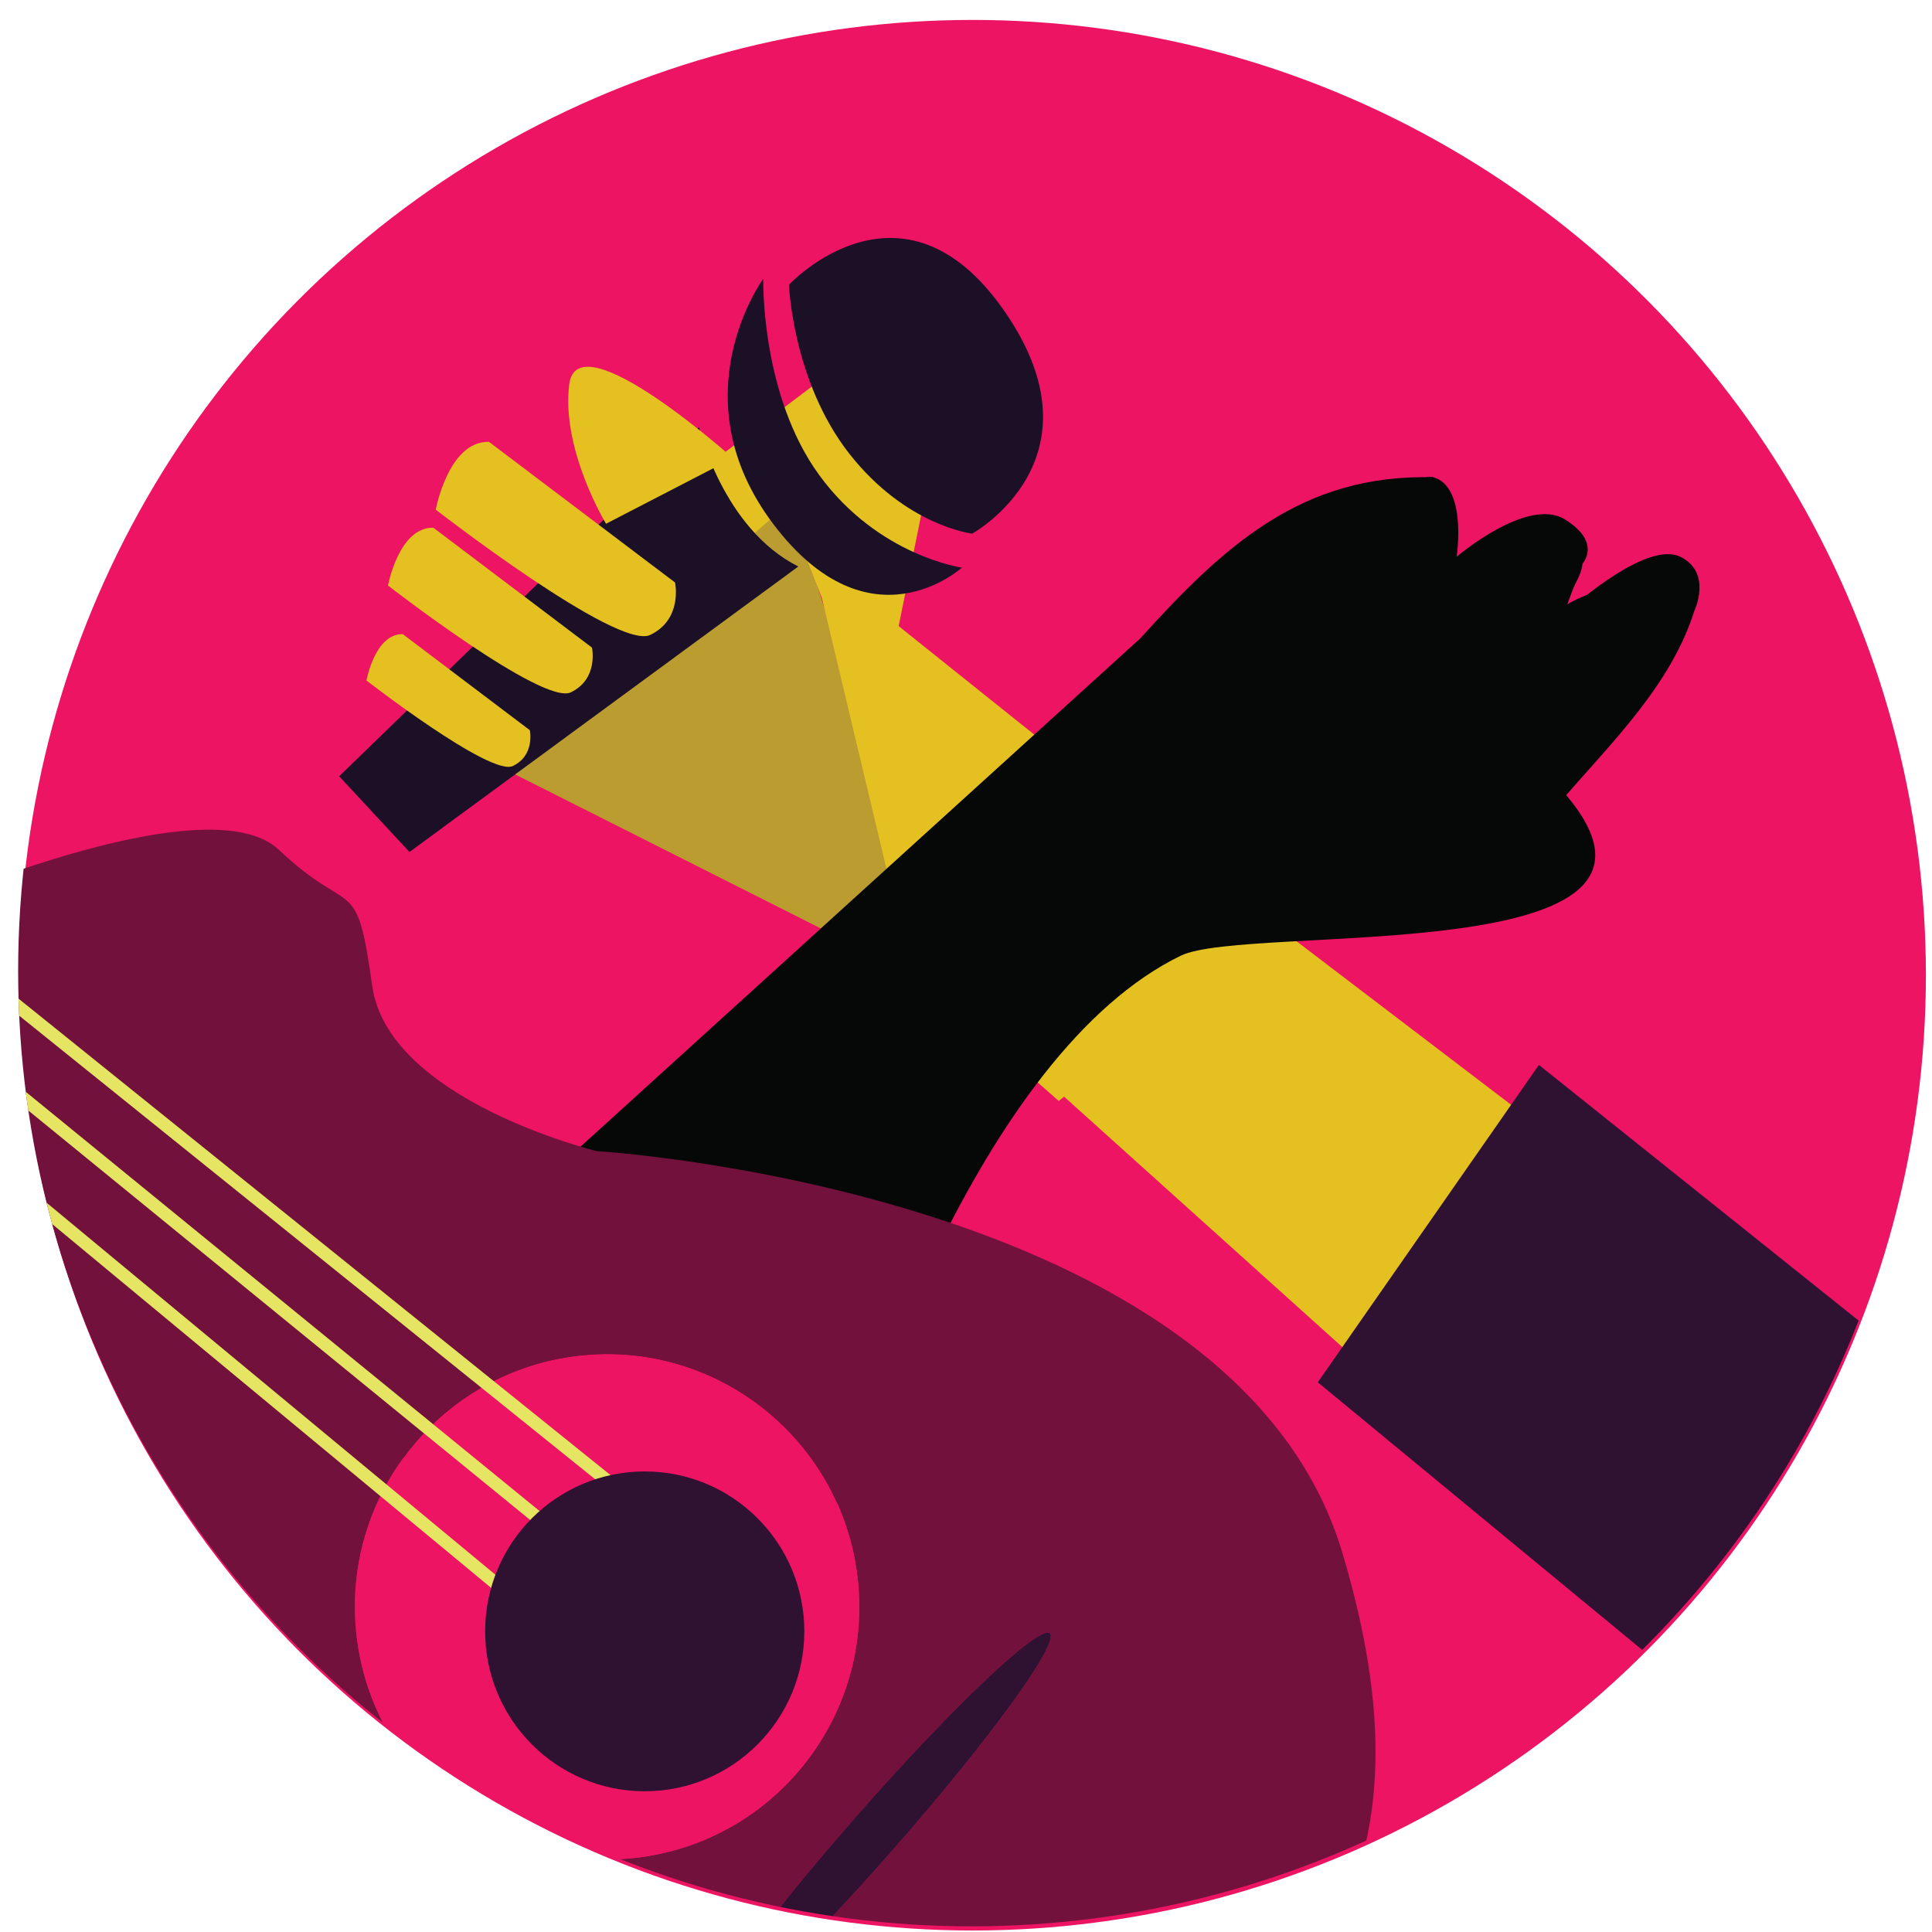 <?xml version="1.0" encoding="utf-8"?>
<!-- Generator: Adobe Illustrator 16.0.3, SVG Export Plug-In . SVG Version: 6.00 Build 0)  -->
<!DOCTYPE svg PUBLIC "-//W3C//DTD SVG 1.1//EN" "http://www.w3.org/Graphics/SVG/1.1/DTD/svg11.dtd">
<svg version="1.1" id="Layer_1" xmlns="http://www.w3.org/2000/svg" xmlns:xlink="http://www.w3.org/1999/xlink" x="0px" y="0px"
	 width="300px" height="300px" viewBox="0 0 300 300" enable-background="new 0 0 300 300" xml:space="preserve">
<ellipse fill="#EC1463" cx="151.037" cy="151.43" rx="148.016" ry="148.336"/>
<g>
	<defs>
		<ellipse id="SVGID_1_" cx="150.845" cy="150.786" rx="148.028" ry="148.336"/>
	</defs>
	<clipPath id="SVGID_2_">
		<use xlink:href="#SVGID_1_"  overflow="visible"/>
	</clipPath>
	<g clip-path="url(#SVGID_2_)">
		<polygon fill="#BA9C30" points="147.338,154.186 73.098,116.778 119.57,68.303 		"/>
		<polygon fill="#E4C021" points="188.305,136.237 139.542,97.22 143.372,78.336 132.219,55.367 122.271,62.889 100.798,79.125 
			107.016,91.54 122.074,78.538 127.644,92.937 141.408,150.685 164.402,170.958 185.037,154.279 		"/>
		<g>
			<path fill="#1B1026" d="M122.506,44.212c0,0,17.604-18.828,33.496,4.148c15.894,22.977-5.041,34.499-5.041,34.499
				s-10.279-1.179-19.087-12.42C123.067,59.198,122.506,44.212,122.506,44.212z"/>
			<path fill="#1B1026" d="M118.517,43.292c0,0-0.435,18.026,8.736,30.541c9.169,12.513,22.111,14.306,22.111,14.306
				s-14.286,13.054-29.268-6.741C105.113,61.6,118.517,43.292,118.517,43.292z"/>
			<path fill="#1B1026" d="M108.536,66.342c0,0,3.652,15.701,15.423,21.626l-60.372,44.327l-10.918-11.753L108.536,66.342z"/>
		</g>
		<path fill="#E4C021" d="M75.926,68.607l28.895,21.841c0,0,1.238,5.712-3.861,8.147c-5.099,2.433-33.296-19.455-33.296-19.455
			S69.611,68.484,75.926,68.607z"/>
		<path fill="#E4C021" d="M67.291,81.944l24.634,18.618c0,0,1.055,4.87-3.291,6.944c-4.347,2.074-28.384-16.582-28.384-16.582
			S61.912,81.841,67.291,81.944z"/>
		<path fill="#E4C021" d="M62.541,98.469l19.731,14.914c0,0,0.844,3.899-2.638,5.562c-3.481,1.662-22.733-13.283-22.733-13.283
			S58.23,98.386,62.541,98.469z"/>
		<path fill="#E4C021" d="M113.802,71.141c0,0-24.142-21.645-25.413-11.459c-1.27,10.187,5.718,21.646,5.718,21.646L113.802,71.141z
			"/>
		<polygon fill="#E4C021" points="188.305,136.237 246.582,180.643 226.253,225.21 147.338,154.186 		"/>
	</g>
	<path clip-path="url(#SVGID_2_)" fill="#060808" d="M263.101,94.833c0,0,2.823-5.874-2.15-8.366
		c-4.971-2.49-15.745,6.922-15.745,6.922l-1.842,0.457l2.369-6.342c0,0,3.064-3.251-2.736-6.85
		c-5.801-3.598-16.81,5.797-16.81,5.797s1.678-10.848-3.603-12.336c-5.279-1.487-20.474,22.042-20.474,22.042l46.409,3.599
		L263.101,94.833z"/>
	<path clip-path="url(#SVGID_2_)" fill="#060808" d="M124.418,252.472c7.92-30.691,27.97-88.954,58.902-104.062
		c10.43-5.097,82.949,2.366,59.883-24.938c7.008-8.126,16.321-17.19,19.897-28.639c-3.889-1.383-5.109-4.526-7.889-6.251
		c-3.482,2.476-8.194,3.048-11.849,5.264c0.238-2.159,2.146-3.926,2.369-6.342c-9.163-0.4-9.638-5.681-19.546-1.053
		c-0.102-4.268-3.312-9.012-3.603-12.336c-20.444-0.578-32.586,10.72-45.513,25.005L45.024,219.026L124.418,252.472z"/>
	<g id="XMLID_4_" clip-path="url(#SVGID_2_)">
		<g>
			<path fill="#72113C" d="M66.509,221.83c-2.793,2.817-5.152,6.048-6.982,9.57c-3.633,6.98-5.21,15.126-4.04,23.52
				c2.986,21.461,22.771,36.436,44.187,33.443c21.422-2.992,36.365-22.818,33.379-44.278c-2.985-21.467-22.77-36.441-44.192-33.45
				c-4.752,0.66-9.182,2.155-13.174,4.318C72.273,216.792,69.188,219.122,66.509,221.83z M208.402,240.987
				c16.884,56.244-11.199,70.484-30.32,95.853c-19.122,25.376-80.107,45.864-111.594,8.983
				c-31.489-36.867-36.201-76.653-36.201-76.653s-1.515-28.684-45.991-46.402c0,0-22.286,5.59-19.141-36.947
				c1.525-20.635,3.193-27.694,4.508-29.485l-54.895-48.495l-9.695,1.352l-9.904-7.642l-4.865,8.276
				c-1.708,2.914-5.455,3.892-8.368,2.173c-2.907-1.718-3.876-5.477-2.168-8.391l5.639-9.594l-12.612-9.74l-5.01,8.526
				c-1.714,2.914-5.46,3.891-8.374,2.172c-2.908-1.718-3.877-5.471-2.162-8.391l5.783-9.844l-5.941-4.583
				c0,0-6.915-2.342,2.238-13.524l11.354-13.14c0,0,5.975-6.584,12.563-3.149l2.801-4.777c1.721-2.913,5.466-3.884,8.373-2.166
				c2.908,1.711,3.884,5.466,2.168,8.385l-4.076,6.936l11.775,11.162l4.29-7.289c1.708-2.915,5.454-3.886,8.367-2.167
				c2.914,1.712,3.877,5.465,2.162,8.384l-5.704,9.71l7.932,7.519c0,0,6.91,2.329,4.337,13.424l60.515,50.15
				c0,0,45.754-20.425,57.141-9.638c11.387,10.793,11.985,3.277,14.468,21.095c2.477,17.811,34.867,25.671,34.867,25.671
				S191.513,184.742,208.402,240.987z M138.762,287.115c14.997-17.09,25.861-32.092,24.261-33.504
				c-1.596-1.404-15.045,11.314-30.043,28.411s-25.861,32.093-24.267,33.503C110.308,316.931,123.764,304.212,138.762,287.115z"/>
			<path fill="#2F1132" d="M163.022,253.611c1.601,1.412-9.264,16.414-24.261,33.504c-14.998,17.097-28.454,29.815-30.049,28.41
				c-1.595-1.41,9.269-16.406,24.267-33.503S161.427,252.207,163.022,253.611z"/>
			<path fill="#EC1463" d="M59.527,231.4c1.83-3.522,4.189-6.753,6.982-9.57c2.679-2.708,5.764-5.038,9.178-6.877
				c3.992-2.163,8.422-3.658,13.174-4.318c21.422-2.991,41.207,11.983,44.192,33.45c2.986,21.46-11.958,41.286-33.379,44.278
				c-21.416,2.992-41.201-11.982-44.187-33.443C54.317,246.526,55.894,238.381,59.527,231.4z"/>
		</g>
		<g>
			<polyline fill="none" stroke="#E5E563" stroke-width="2" stroke-miterlimit="10" points="-24.148,162.043 59.527,231.4 
				81.191,249.353 			"/>
			<polyline fill="none" stroke="#E5E563" stroke-width="2" stroke-miterlimit="10" points="-17.083,153.625 66.509,221.83 
				85.008,236.92 			"/>
			<polyline fill="none" stroke="#E5E563" stroke-width="2" stroke-miterlimit="10" points="-10.825,145.323 75.687,214.953 
				98.123,233.012 			"/>
		</g>
	</g>
	<ellipse clip-path="url(#SVGID_2_)" fill="#2F1132" cx="100.113" cy="253.315" rx="24.78" ry="24.831"/>
	<polygon clip-path="url(#SVGID_2_)" fill="#2F1132" points="204.626,214.641 238.961,165.36 315.503,226.57 279.29,276.234 	"/>
</g>
</svg>
